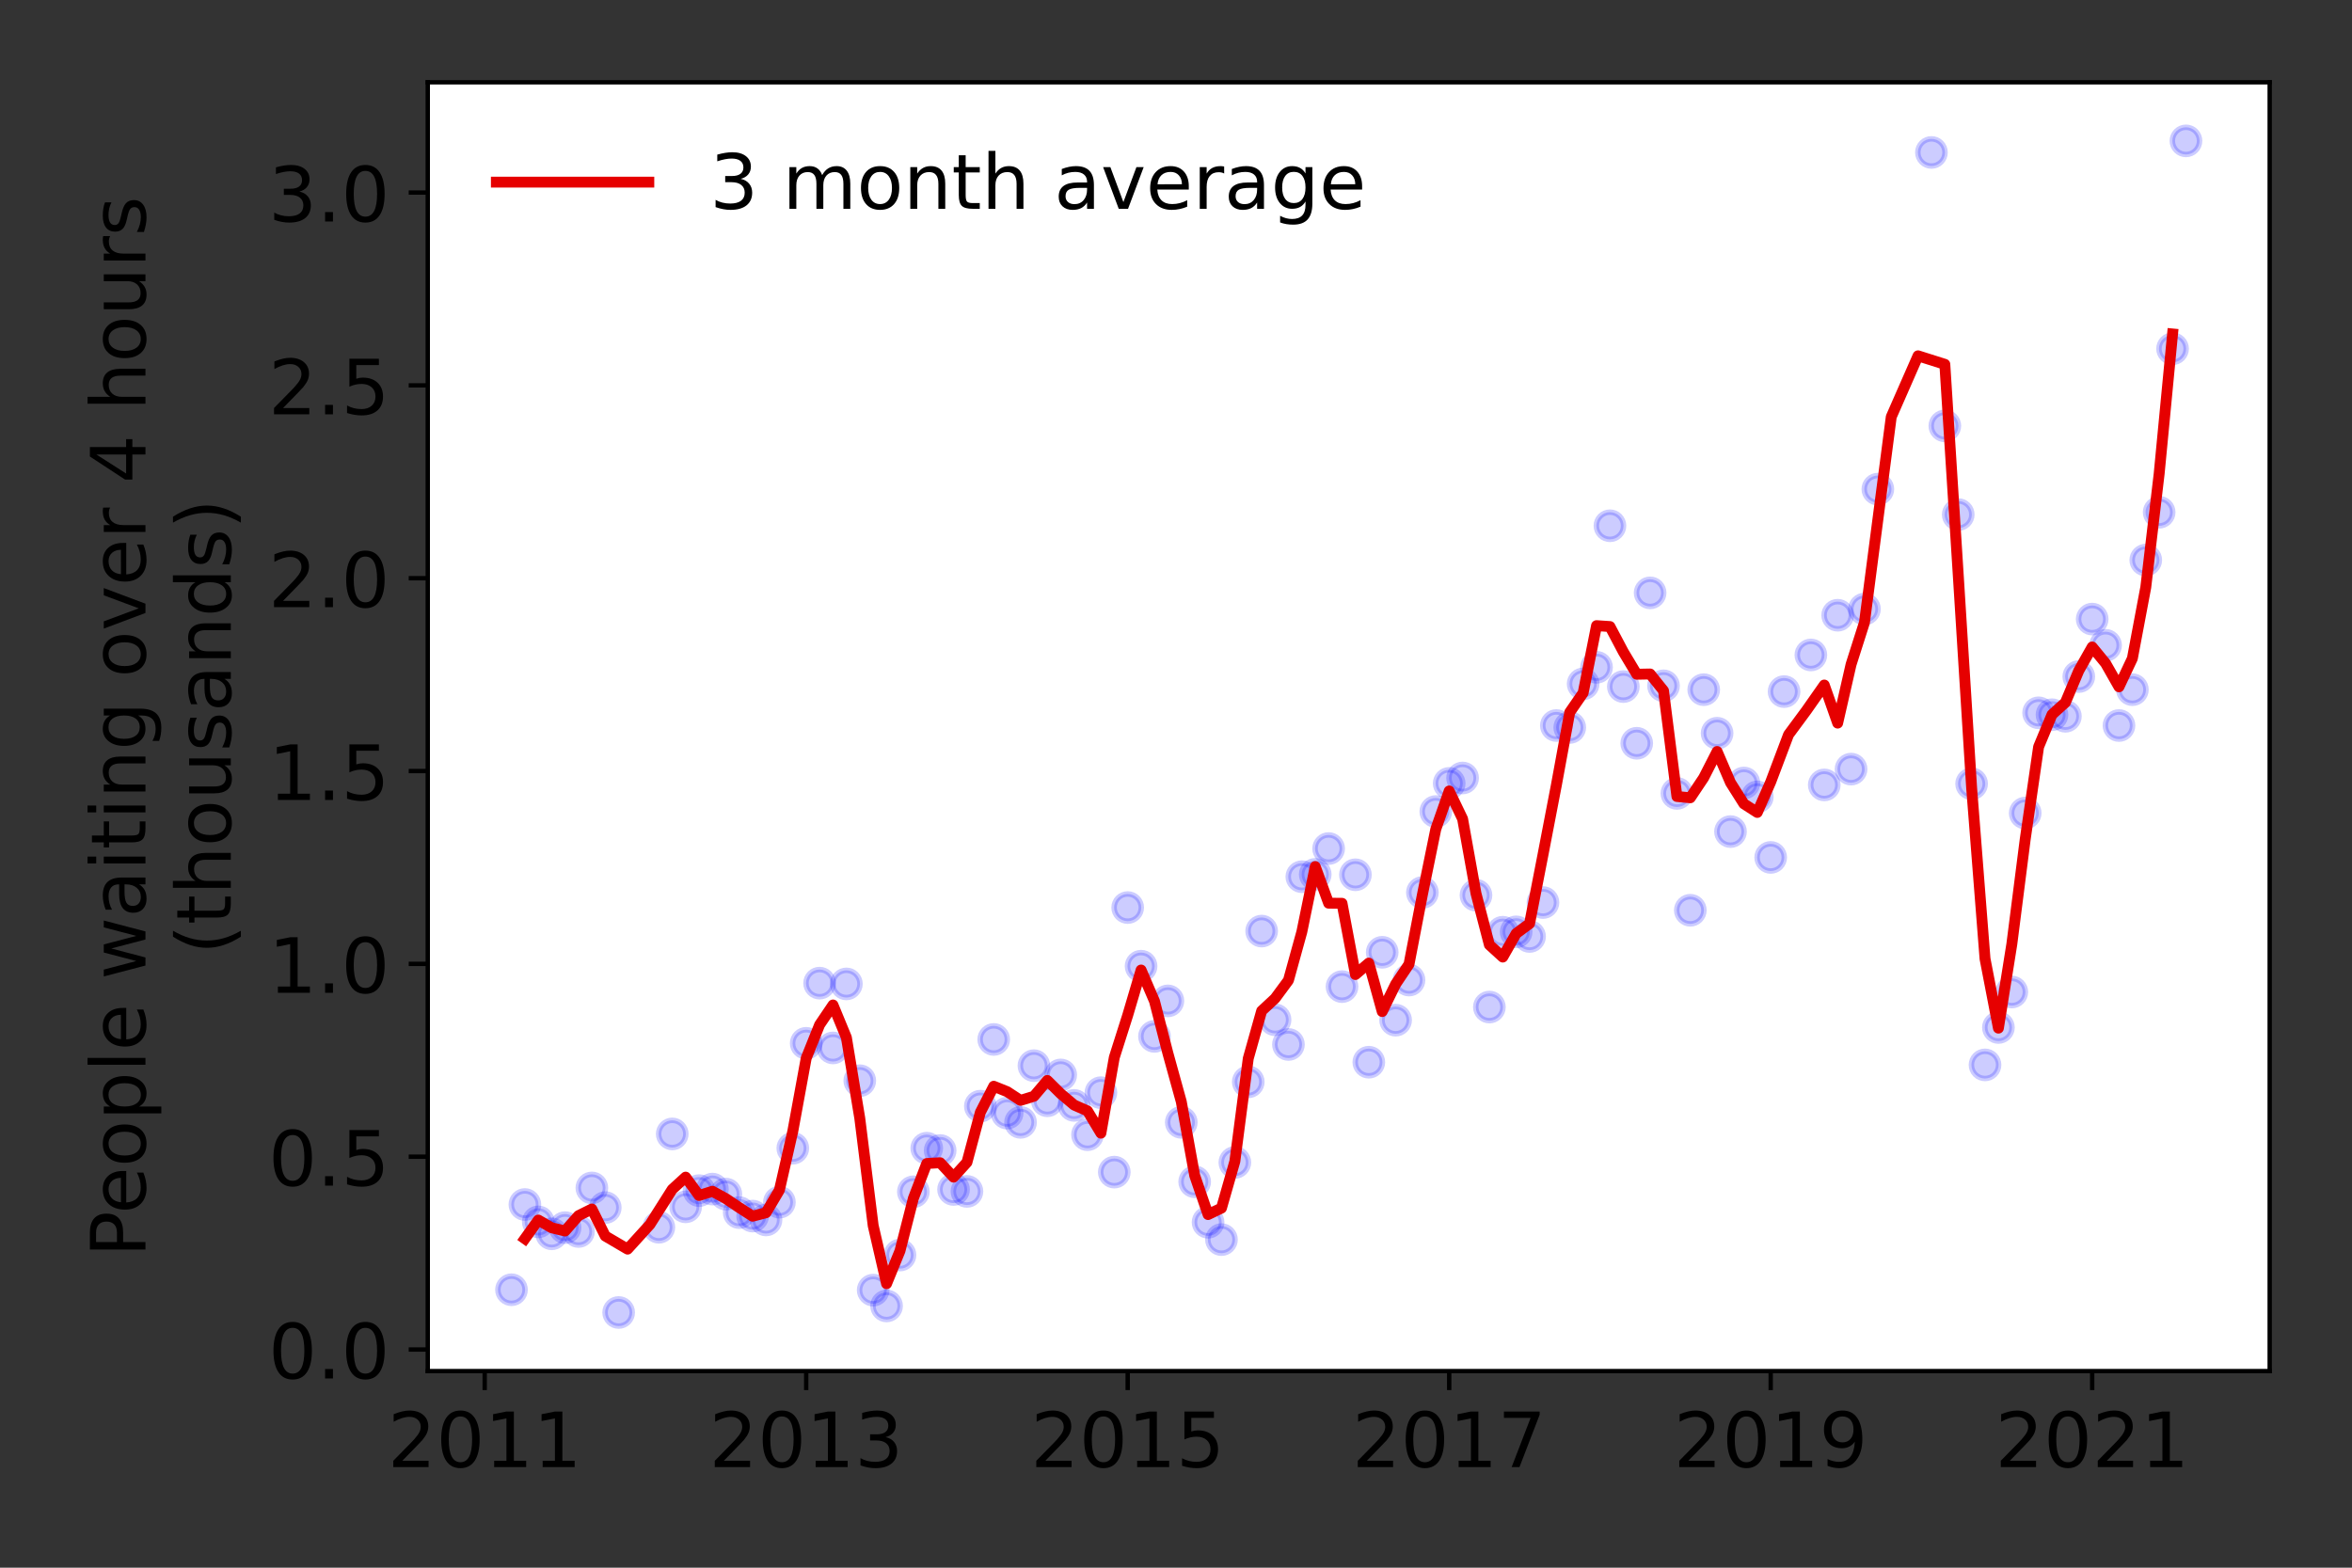 <?xml version="1.0" encoding="utf-8" standalone="no"?>
<!DOCTYPE svg PUBLIC "-//W3C//DTD SVG 1.1//EN"
  "http://www.w3.org/Graphics/SVG/1.1/DTD/svg11.dtd">
<!-- Created with matplotlib (https://matplotlib.org/) -->
<svg height="288pt" version="1.1" viewBox="0 0 432 288" width="432pt" xmlns="http://www.w3.org/2000/svg" xmlns:xlink="http://www.w3.org/1999/xlink">
 <rect x="0" y="0" width="432" height="288" fill="#333333" stroke="none"/>
 <defs>
  <style type="text/css">*{stroke-linecap:butt;stroke-linejoin:round;}</style>
 </defs>
 <g id="figure_1">
  <g id="patch_1">
   <path d="M 0 288 
L 432 288 
L 432 0 
L 0 0 
z
" style="fill:none;"/>
  </g>
  <g id="axes_1">
   <g id="patch_2">
    <path d="M 78.57 251.88 
L 416.88 251.88 
L 416.88 15.12 
L 78.57 15.12 
z
" style="fill:#ffffff;"/>
   </g>
   <g id="matplotlib.axis_1">
    <g id="xtick_1">
     <g id="line2d_1">
      <defs>
       <path d="M 0 0 
L 0 3.5 
" id="m5b6fed8989" style="stroke:#000000;stroke-width:0.8;"/>
      </defs>
      <g>
       <use style="stroke:#000000;stroke-width:0.8;" x="89.027" xlink:href="#m5b6fed8989" y="251.88"/>
      </g>
     </g>
     <g id="text_1">
      <!-- 2011 -->
      <g transform="translate(71.212 269.518)scale(0.14 -0.14)">
       <defs>
        <path d="M 19.188 8.297 
L 53.609 8.297 
L 53.609 0 
L 7.328 0 
L 7.328 8.297 
Q 12.938 14.109 22.625 23.891 
Q 32.328 33.688 34.812 36.531 
Q 39.547 41.844 41.422 45.531 
Q 43.312 49.219 43.312 52.781 
Q 43.312 58.594 39.234 62.25 
Q 35.156 65.922 28.609 65.922 
Q 23.969 65.922 18.812 64.312 
Q 13.672 62.703 7.812 59.422 
L 7.812 69.391 
Q 13.766 71.781 18.938 73 
Q 24.125 74.219 28.422 74.219 
Q 39.75 74.219 46.484 68.547 
Q 53.219 62.891 53.219 53.422 
Q 53.219 48.922 51.531 44.891 
Q 49.859 40.875 45.406 35.406 
Q 44.188 33.984 37.641 27.219 
Q 31.109 20.453 19.188 8.297 
z
" id="DejaVuSans-50"/>
        <path d="M 31.781 66.406 
Q 24.172 66.406 20.328 58.906 
Q 16.5 51.422 16.5 36.375 
Q 16.5 21.391 20.328 13.891 
Q 24.172 6.391 31.781 6.391 
Q 39.453 6.391 43.281 13.891 
Q 47.125 21.391 47.125 36.375 
Q 47.125 51.422 43.281 58.906 
Q 39.453 66.406 31.781 66.406 
z
M 31.781 74.219 
Q 44.047 74.219 50.516 64.516 
Q 56.984 54.828 56.984 36.375 
Q 56.984 17.969 50.516 8.266 
Q 44.047 -1.422 31.781 -1.422 
Q 19.531 -1.422 13.062 8.266 
Q 6.594 17.969 6.594 36.375 
Q 6.594 54.828 13.062 64.516 
Q 19.531 74.219 31.781 74.219 
z
" id="DejaVuSans-48"/>
        <path d="M 12.406 8.297 
L 28.516 8.297 
L 28.516 63.922 
L 10.984 60.406 
L 10.984 69.391 
L 28.422 72.906 
L 38.281 72.906 
L 38.281 8.297 
L 54.391 8.297 
L 54.391 0 
L 12.406 0 
z
" id="DejaVuSans-49"/>
       </defs>
       <use xlink:href="#DejaVuSans-50"/>
       <use x="63.623" xlink:href="#DejaVuSans-48"/>
       <use x="127.246" xlink:href="#DejaVuSans-49"/>
       <use x="190.869" xlink:href="#DejaVuSans-49"/>
      </g>
     </g>
    </g>
    <g id="xtick_2">
     <g id="line2d_2">
      <g>
       <use style="stroke:#000000;stroke-width:0.8;" x="148.077" xlink:href="#m5b6fed8989" y="251.88"/>
      </g>
     </g>
     <g id="text_2">
      <!-- 2013 -->
      <g transform="translate(130.262 269.518)scale(0.14 -0.14)">
       <defs>
        <path d="M 40.578 39.312 
Q 47.656 37.797 51.625 33 
Q 55.609 28.219 55.609 21.188 
Q 55.609 10.406 48.188 4.484 
Q 40.766 -1.422 27.094 -1.422 
Q 22.516 -1.422 17.656 -0.516 
Q 12.797 0.391 7.625 2.203 
L 7.625 11.719 
Q 11.719 9.328 16.594 8.109 
Q 21.484 6.891 26.812 6.891 
Q 36.078 6.891 40.938 10.547 
Q 45.797 14.203 45.797 21.188 
Q 45.797 27.641 41.281 31.266 
Q 36.766 34.906 28.719 34.906 
L 20.219 34.906 
L 20.219 43.016 
L 29.109 43.016 
Q 36.375 43.016 40.234 45.922 
Q 44.094 48.828 44.094 54.297 
Q 44.094 59.906 40.109 62.906 
Q 36.141 65.922 28.719 65.922 
Q 24.656 65.922 20.016 65.031 
Q 15.375 64.156 9.812 62.312 
L 9.812 71.094 
Q 15.438 72.656 20.344 73.438 
Q 25.25 74.219 29.594 74.219 
Q 40.828 74.219 47.359 69.109 
Q 53.906 64.016 53.906 55.328 
Q 53.906 49.266 50.438 45.094 
Q 46.969 40.922 40.578 39.312 
z
" id="DejaVuSans-51"/>
       </defs>
       <use xlink:href="#DejaVuSans-50"/>
       <use x="63.623" xlink:href="#DejaVuSans-48"/>
       <use x="127.246" xlink:href="#DejaVuSans-49"/>
       <use x="190.869" xlink:href="#DejaVuSans-51"/>
      </g>
     </g>
    </g>
    <g id="xtick_3">
     <g id="line2d_3">
      <g>
       <use style="stroke:#000000;stroke-width:0.8;" x="207.128" xlink:href="#m5b6fed8989" y="251.88"/>
      </g>
     </g>
     <g id="text_3">
      <!-- 2015 -->
      <g transform="translate(189.313 269.518)scale(0.14 -0.14)">
       <defs>
        <path d="M 10.797 72.906 
L 49.516 72.906 
L 49.516 64.594 
L 19.828 64.594 
L 19.828 46.734 
Q 21.969 47.469 24.109 47.828 
Q 26.266 48.188 28.422 48.188 
Q 40.625 48.188 47.75 41.5 
Q 54.891 34.812 54.891 23.391 
Q 54.891 11.625 47.562 5.094 
Q 40.234 -1.422 26.906 -1.422 
Q 22.312 -1.422 17.547 -0.641 
Q 12.797 0.141 7.719 1.703 
L 7.719 11.625 
Q 12.109 9.234 16.797 8.062 
Q 21.484 6.891 26.703 6.891 
Q 35.156 6.891 40.078 11.328 
Q 45.016 15.766 45.016 23.391 
Q 45.016 31 40.078 35.438 
Q 35.156 39.891 26.703 39.891 
Q 22.75 39.891 18.812 39.016 
Q 14.891 38.141 10.797 36.281 
z
" id="DejaVuSans-53"/>
       </defs>
       <use xlink:href="#DejaVuSans-50"/>
       <use x="63.623" xlink:href="#DejaVuSans-48"/>
       <use x="127.246" xlink:href="#DejaVuSans-49"/>
       <use x="190.869" xlink:href="#DejaVuSans-53"/>
      </g>
     </g>
    </g>
    <g id="xtick_4">
     <g id="line2d_4">
      <g>
       <use style="stroke:#000000;stroke-width:0.8;" x="266.178" xlink:href="#m5b6fed8989" y="251.88"/>
      </g>
     </g>
     <g id="text_4">
      <!-- 2017 -->
      <g transform="translate(248.363 269.518)scale(0.14 -0.14)">
       <defs>
        <path d="M 8.203 72.906 
L 55.078 72.906 
L 55.078 68.703 
L 28.609 0 
L 18.312 0 
L 43.219 64.594 
L 8.203 64.594 
z
" id="DejaVuSans-55"/>
       </defs>
       <use xlink:href="#DejaVuSans-50"/>
       <use x="63.623" xlink:href="#DejaVuSans-48"/>
       <use x="127.246" xlink:href="#DejaVuSans-49"/>
       <use x="190.869" xlink:href="#DejaVuSans-55"/>
      </g>
     </g>
    </g>
    <g id="xtick_5">
     <g id="line2d_5">
      <g>
       <use style="stroke:#000000;stroke-width:0.8;" x="325.229" xlink:href="#m5b6fed8989" y="251.88"/>
      </g>
     </g>
     <g id="text_5">
      <!-- 2019 -->
      <g transform="translate(307.414 269.518)scale(0.14 -0.14)">
       <defs>
        <path d="M 10.984 1.516 
L 10.984 10.5 
Q 14.703 8.734 18.5 7.812 
Q 22.312 6.891 25.984 6.891 
Q 35.75 6.891 40.891 13.453 
Q 46.047 20.016 46.781 33.406 
Q 43.953 29.203 39.594 26.953 
Q 35.25 24.703 29.984 24.703 
Q 19.047 24.703 12.672 31.312 
Q 6.297 37.938 6.297 49.422 
Q 6.297 60.641 12.938 67.422 
Q 19.578 74.219 30.609 74.219 
Q 43.266 74.219 49.922 64.516 
Q 56.594 54.828 56.594 36.375 
Q 56.594 19.141 48.406 8.859 
Q 40.234 -1.422 26.422 -1.422 
Q 22.703 -1.422 18.891 -0.688 
Q 15.094 0.047 10.984 1.516 
z
M 30.609 32.422 
Q 37.25 32.422 41.125 36.953 
Q 45.016 41.5 45.016 49.422 
Q 45.016 57.281 41.125 61.844 
Q 37.25 66.406 30.609 66.406 
Q 23.969 66.406 20.094 61.844 
Q 16.219 57.281 16.219 49.422 
Q 16.219 41.5 20.094 36.953 
Q 23.969 32.422 30.609 32.422 
z
" id="DejaVuSans-57"/>
       </defs>
       <use xlink:href="#DejaVuSans-50"/>
       <use x="63.623" xlink:href="#DejaVuSans-48"/>
       <use x="127.246" xlink:href="#DejaVuSans-49"/>
       <use x="190.869" xlink:href="#DejaVuSans-57"/>
      </g>
     </g>
    </g>
    <g id="xtick_6">
     <g id="line2d_6">
      <g>
       <use style="stroke:#000000;stroke-width:0.8;" x="384.279" xlink:href="#m5b6fed8989" y="251.88"/>
      </g>
     </g>
     <g id="text_6">
      <!-- 2021 -->
      <g transform="translate(366.464 269.518)scale(0.14 -0.14)">
       <use xlink:href="#DejaVuSans-50"/>
       <use x="63.623" xlink:href="#DejaVuSans-48"/>
       <use x="127.246" xlink:href="#DejaVuSans-50"/>
       <use x="190.869" xlink:href="#DejaVuSans-49"/>
      </g>
     </g>
    </g>
   </g>
   <g id="matplotlib.axis_2">
    <g id="ytick_1">
     <g id="line2d_7">
      <defs>
       <path d="M 0 0 
L -3.5 0 
" id="mad77554412" style="stroke:#000000;stroke-width:0.8;"/>
      </defs>
      <g>
       <use style="stroke:#000000;stroke-width:0.8;" x="78.57" xlink:href="#mad77554412" y="247.92"/>
      </g>
     </g>
     <g id="text_7">
      <!-- 0.0 -->
      <g transform="translate(49.306 253.238)scale(0.14 -0.14)">
       <defs>
        <path d="M 10.688 12.406 
L 21 12.406 
L 21 0 
L 10.688 0 
z
" id="DejaVuSans-46"/>
       </defs>
       <use xlink:href="#DejaVuSans-48"/>
       <use x="63.623" xlink:href="#DejaVuSans-46"/>
       <use x="95.41" xlink:href="#DejaVuSans-48"/>
      </g>
     </g>
    </g>
    <g id="ytick_2">
     <g id="line2d_8">
      <g>
       <use style="stroke:#000000;stroke-width:0.8;" x="78.57" xlink:href="#mad77554412" y="212.496"/>
      </g>
     </g>
     <g id="text_8">
      <!-- 0.5 -->
      <g transform="translate(49.306 217.814)scale(0.14 -0.14)">
       <use xlink:href="#DejaVuSans-48"/>
       <use x="63.623" xlink:href="#DejaVuSans-46"/>
       <use x="95.41" xlink:href="#DejaVuSans-53"/>
      </g>
     </g>
    </g>
    <g id="ytick_3">
     <g id="line2d_9">
      <g>
       <use style="stroke:#000000;stroke-width:0.8;" x="78.57" xlink:href="#mad77554412" y="177.072"/>
      </g>
     </g>
     <g id="text_9">
      <!-- 1.0 -->
      <g transform="translate(49.306 182.39)scale(0.14 -0.14)">
       <use xlink:href="#DejaVuSans-49"/>
       <use x="63.623" xlink:href="#DejaVuSans-46"/>
       <use x="95.41" xlink:href="#DejaVuSans-48"/>
      </g>
     </g>
    </g>
    <g id="ytick_4">
     <g id="line2d_10">
      <g>
       <use style="stroke:#000000;stroke-width:0.8;" x="78.57" xlink:href="#mad77554412" y="141.648"/>
      </g>
     </g>
     <g id="text_10">
      <!-- 1.5 -->
      <g transform="translate(49.306 146.966)scale(0.14 -0.14)">
       <use xlink:href="#DejaVuSans-49"/>
       <use x="63.623" xlink:href="#DejaVuSans-46"/>
       <use x="95.41" xlink:href="#DejaVuSans-53"/>
      </g>
     </g>
    </g>
    <g id="ytick_5">
     <g id="line2d_11">
      <g>
       <use style="stroke:#000000;stroke-width:0.8;" x="78.57" xlink:href="#mad77554412" y="106.224"/>
      </g>
     </g>
     <g id="text_11">
      <!-- 2.0 -->
      <g transform="translate(49.306 111.542)scale(0.14 -0.14)">
       <use xlink:href="#DejaVuSans-50"/>
       <use x="63.623" xlink:href="#DejaVuSans-46"/>
       <use x="95.41" xlink:href="#DejaVuSans-48"/>
      </g>
     </g>
    </g>
    <g id="ytick_6">
     <g id="line2d_12">
      <g>
       <use style="stroke:#000000;stroke-width:0.8;" x="78.57" xlink:href="#mad77554412" y="70.799"/>
      </g>
     </g>
     <g id="text_12">
      <!-- 2.5 -->
      <g transform="translate(49.306 76.118)scale(0.14 -0.14)">
       <use xlink:href="#DejaVuSans-50"/>
       <use x="63.623" xlink:href="#DejaVuSans-46"/>
       <use x="95.41" xlink:href="#DejaVuSans-53"/>
      </g>
     </g>
    </g>
    <g id="ytick_7">
     <g id="line2d_13">
      <g>
       <use style="stroke:#000000;stroke-width:0.8;" x="78.57" xlink:href="#mad77554412" y="35.375"/>
      </g>
     </g>
     <g id="text_13">
      <!-- 3.0 -->
      <g transform="translate(49.306 40.694)scale(0.14 -0.14)">
       <use xlink:href="#DejaVuSans-51"/>
       <use x="63.623" xlink:href="#DejaVuSans-46"/>
       <use x="95.41" xlink:href="#DejaVuSans-48"/>
      </g>
     </g>
    </g>
    <g id="text_14">
     <!-- People waiting over 4 hours -->
     <g transform="translate(26.717 230.925)rotate(-90)scale(0.14 -0.14)">
      <defs>
       <path d="M 19.672 64.797 
L 19.672 37.406 
L 32.078 37.406 
Q 38.969 37.406 42.719 40.969 
Q 46.484 44.531 46.484 51.125 
Q 46.484 57.672 42.719 61.234 
Q 38.969 64.797 32.078 64.797 
z
M 9.812 72.906 
L 32.078 72.906 
Q 44.344 72.906 50.609 67.359 
Q 56.891 61.812 56.891 51.125 
Q 56.891 40.328 50.609 34.812 
Q 44.344 29.297 32.078 29.297 
L 19.672 29.297 
L 19.672 0 
L 9.812 0 
z
" id="DejaVuSans-80"/>
       <path d="M 56.203 29.594 
L 56.203 25.203 
L 14.891 25.203 
Q 15.484 15.922 20.484 11.062 
Q 25.484 6.203 34.422 6.203 
Q 39.594 6.203 44.453 7.469 
Q 49.312 8.734 54.109 11.281 
L 54.109 2.781 
Q 49.266 0.734 44.188 -0.344 
Q 39.109 -1.422 33.891 -1.422 
Q 20.797 -1.422 13.156 6.188 
Q 5.516 13.812 5.516 26.812 
Q 5.516 40.234 12.766 48.109 
Q 20.016 56 32.328 56 
Q 43.359 56 49.781 48.891 
Q 56.203 41.797 56.203 29.594 
z
M 47.219 32.234 
Q 47.125 39.594 43.094 43.984 
Q 39.062 48.391 32.422 48.391 
Q 24.906 48.391 20.391 44.141 
Q 15.875 39.891 15.188 32.172 
z
" id="DejaVuSans-101"/>
       <path d="M 30.609 48.391 
Q 23.391 48.391 19.188 42.75 
Q 14.984 37.109 14.984 27.297 
Q 14.984 17.484 19.156 11.844 
Q 23.344 6.203 30.609 6.203 
Q 37.797 6.203 41.984 11.859 
Q 46.188 17.531 46.188 27.297 
Q 46.188 37.016 41.984 42.703 
Q 37.797 48.391 30.609 48.391 
z
M 30.609 56 
Q 42.328 56 49.016 48.375 
Q 55.719 40.766 55.719 27.297 
Q 55.719 13.875 49.016 6.219 
Q 42.328 -1.422 30.609 -1.422 
Q 18.844 -1.422 12.172 6.219 
Q 5.516 13.875 5.516 27.297 
Q 5.516 40.766 12.172 48.375 
Q 18.844 56 30.609 56 
z
" id="DejaVuSans-111"/>
       <path d="M 18.109 8.203 
L 18.109 -20.797 
L 9.078 -20.797 
L 9.078 54.688 
L 18.109 54.688 
L 18.109 46.391 
Q 20.953 51.266 25.266 53.625 
Q 29.594 56 35.594 56 
Q 45.562 56 51.781 48.094 
Q 58.016 40.188 58.016 27.297 
Q 58.016 14.406 51.781 6.484 
Q 45.562 -1.422 35.594 -1.422 
Q 29.594 -1.422 25.266 0.953 
Q 20.953 3.328 18.109 8.203 
z
M 48.688 27.297 
Q 48.688 37.203 44.609 42.844 
Q 40.531 48.484 33.406 48.484 
Q 26.266 48.484 22.188 42.844 
Q 18.109 37.203 18.109 27.297 
Q 18.109 17.391 22.188 11.75 
Q 26.266 6.109 33.406 6.109 
Q 40.531 6.109 44.609 11.75 
Q 48.688 17.391 48.688 27.297 
z
" id="DejaVuSans-112"/>
       <path d="M 9.422 75.984 
L 18.406 75.984 
L 18.406 0 
L 9.422 0 
z
" id="DejaVuSans-108"/>
       <path id="DejaVuSans-32"/>
       <path d="M 4.203 54.688 
L 13.188 54.688 
L 24.422 12.016 
L 35.594 54.688 
L 46.188 54.688 
L 57.422 12.016 
L 68.609 54.688 
L 77.594 54.688 
L 63.281 0 
L 52.688 0 
L 40.922 44.828 
L 29.109 0 
L 18.5 0 
z
" id="DejaVuSans-119"/>
       <path d="M 34.281 27.484 
Q 23.391 27.484 19.188 25 
Q 14.984 22.516 14.984 16.5 
Q 14.984 11.719 18.141 8.906 
Q 21.297 6.109 26.703 6.109 
Q 34.188 6.109 38.703 11.406 
Q 43.219 16.703 43.219 25.484 
L 43.219 27.484 
z
M 52.203 31.203 
L 52.203 0 
L 43.219 0 
L 43.219 8.297 
Q 40.141 3.328 35.547 0.953 
Q 30.953 -1.422 24.312 -1.422 
Q 15.922 -1.422 10.953 3.297 
Q 6 8.016 6 15.922 
Q 6 25.141 12.172 29.828 
Q 18.359 34.516 30.609 34.516 
L 43.219 34.516 
L 43.219 35.406 
Q 43.219 41.609 39.141 45 
Q 35.062 48.391 27.688 48.391 
Q 23 48.391 18.547 47.266 
Q 14.109 46.141 10.016 43.891 
L 10.016 52.203 
Q 14.938 54.109 19.578 55.047 
Q 24.219 56 28.609 56 
Q 40.484 56 46.344 49.844 
Q 52.203 43.703 52.203 31.203 
z
" id="DejaVuSans-97"/>
       <path d="M 9.422 54.688 
L 18.406 54.688 
L 18.406 0 
L 9.422 0 
z
M 9.422 75.984 
L 18.406 75.984 
L 18.406 64.594 
L 9.422 64.594 
z
" id="DejaVuSans-105"/>
       <path d="M 18.312 70.219 
L 18.312 54.688 
L 36.812 54.688 
L 36.812 47.703 
L 18.312 47.703 
L 18.312 18.016 
Q 18.312 11.328 20.141 9.422 
Q 21.969 7.516 27.594 7.516 
L 36.812 7.516 
L 36.812 0 
L 27.594 0 
Q 17.188 0 13.234 3.875 
Q 9.281 7.766 9.281 18.016 
L 9.281 47.703 
L 2.688 47.703 
L 2.688 54.688 
L 9.281 54.688 
L 9.281 70.219 
z
" id="DejaVuSans-116"/>
       <path d="M 54.891 33.016 
L 54.891 0 
L 45.906 0 
L 45.906 32.719 
Q 45.906 40.484 42.875 44.328 
Q 39.844 48.188 33.797 48.188 
Q 26.516 48.188 22.312 43.547 
Q 18.109 38.922 18.109 30.906 
L 18.109 0 
L 9.078 0 
L 9.078 54.688 
L 18.109 54.688 
L 18.109 46.188 
Q 21.344 51.125 25.703 53.562 
Q 30.078 56 35.797 56 
Q 45.219 56 50.047 50.172 
Q 54.891 44.344 54.891 33.016 
z
" id="DejaVuSans-110"/>
       <path d="M 45.406 27.984 
Q 45.406 37.75 41.375 43.109 
Q 37.359 48.484 30.078 48.484 
Q 22.859 48.484 18.828 43.109 
Q 14.797 37.75 14.797 27.984 
Q 14.797 18.266 18.828 12.891 
Q 22.859 7.516 30.078 7.516 
Q 37.359 7.516 41.375 12.891 
Q 45.406 18.266 45.406 27.984 
z
M 54.391 6.781 
Q 54.391 -7.172 48.188 -13.984 
Q 42 -20.797 29.203 -20.797 
Q 24.469 -20.797 20.266 -20.094 
Q 16.062 -19.391 12.109 -17.922 
L 12.109 -9.188 
Q 16.062 -11.328 19.922 -12.344 
Q 23.781 -13.375 27.781 -13.375 
Q 36.625 -13.375 41.016 -8.766 
Q 45.406 -4.156 45.406 5.172 
L 45.406 9.625 
Q 42.625 4.781 38.281 2.391 
Q 33.938 0 27.875 0 
Q 17.828 0 11.672 7.656 
Q 5.516 15.328 5.516 27.984 
Q 5.516 40.672 11.672 48.328 
Q 17.828 56 27.875 56 
Q 33.938 56 38.281 53.609 
Q 42.625 51.219 45.406 46.391 
L 45.406 54.688 
L 54.391 54.688 
z
" id="DejaVuSans-103"/>
       <path d="M 2.984 54.688 
L 12.5 54.688 
L 29.594 8.797 
L 46.688 54.688 
L 56.203 54.688 
L 35.688 0 
L 23.484 0 
z
" id="DejaVuSans-118"/>
       <path d="M 41.109 46.297 
Q 39.594 47.172 37.812 47.578 
Q 36.031 48 33.891 48 
Q 26.266 48 22.188 43.047 
Q 18.109 38.094 18.109 28.812 
L 18.109 0 
L 9.078 0 
L 9.078 54.688 
L 18.109 54.688 
L 18.109 46.188 
Q 20.953 51.172 25.484 53.578 
Q 30.031 56 36.531 56 
Q 37.453 56 38.578 55.875 
Q 39.703 55.766 41.062 55.516 
z
" id="DejaVuSans-114"/>
       <path d="M 37.797 64.312 
L 12.891 25.391 
L 37.797 25.391 
z
M 35.203 72.906 
L 47.609 72.906 
L 47.609 25.391 
L 58.016 25.391 
L 58.016 17.188 
L 47.609 17.188 
L 47.609 0 
L 37.797 0 
L 37.797 17.188 
L 4.891 17.188 
L 4.891 26.703 
z
" id="DejaVuSans-52"/>
       <path d="M 54.891 33.016 
L 54.891 0 
L 45.906 0 
L 45.906 32.719 
Q 45.906 40.484 42.875 44.328 
Q 39.844 48.188 33.797 48.188 
Q 26.516 48.188 22.312 43.547 
Q 18.109 38.922 18.109 30.906 
L 18.109 0 
L 9.078 0 
L 9.078 75.984 
L 18.109 75.984 
L 18.109 46.188 
Q 21.344 51.125 25.703 53.562 
Q 30.078 56 35.797 56 
Q 45.219 56 50.047 50.172 
Q 54.891 44.344 54.891 33.016 
z
" id="DejaVuSans-104"/>
       <path d="M 8.5 21.578 
L 8.5 54.688 
L 17.484 54.688 
L 17.484 21.922 
Q 17.484 14.156 20.5 10.266 
Q 23.531 6.391 29.594 6.391 
Q 36.859 6.391 41.078 11.031 
Q 45.312 15.672 45.312 23.688 
L 45.312 54.688 
L 54.297 54.688 
L 54.297 0 
L 45.312 0 
L 45.312 8.406 
Q 42.047 3.422 37.719 1 
Q 33.406 -1.422 27.688 -1.422 
Q 18.266 -1.422 13.375 4.438 
Q 8.5 10.297 8.5 21.578 
z
M 31.109 56 
z
" id="DejaVuSans-117"/>
       <path d="M 44.281 53.078 
L 44.281 44.578 
Q 40.484 46.531 36.375 47.5 
Q 32.281 48.484 27.875 48.484 
Q 21.188 48.484 17.844 46.438 
Q 14.5 44.391 14.5 40.281 
Q 14.5 37.156 16.891 35.375 
Q 19.281 33.594 26.516 31.984 
L 29.594 31.297 
Q 39.156 29.25 43.188 25.516 
Q 47.219 21.781 47.219 15.094 
Q 47.219 7.469 41.188 3.016 
Q 35.156 -1.422 24.609 -1.422 
Q 20.219 -1.422 15.453 -0.562 
Q 10.688 0.297 5.422 2 
L 5.422 11.281 
Q 10.406 8.688 15.234 7.391 
Q 20.062 6.109 24.812 6.109 
Q 31.156 6.109 34.562 8.281 
Q 37.984 10.453 37.984 14.406 
Q 37.984 18.062 35.516 20.016 
Q 33.062 21.969 24.703 23.781 
L 21.578 24.516 
Q 13.234 26.266 9.516 29.906 
Q 5.812 33.547 5.812 39.891 
Q 5.812 47.609 11.281 51.797 
Q 16.75 56 26.812 56 
Q 31.781 56 36.172 55.266 
Q 40.578 54.547 44.281 53.078 
z
" id="DejaVuSans-115"/>
      </defs>
      <use xlink:href="#DejaVuSans-80"/>
      <use x="56.678" xlink:href="#DejaVuSans-101"/>
      <use x="118.201" xlink:href="#DejaVuSans-111"/>
      <use x="179.383" xlink:href="#DejaVuSans-112"/>
      <use x="242.859" xlink:href="#DejaVuSans-108"/>
      <use x="270.643" xlink:href="#DejaVuSans-101"/>
      <use x="332.166" xlink:href="#DejaVuSans-32"/>
      <use x="363.953" xlink:href="#DejaVuSans-119"/>
      <use x="445.74" xlink:href="#DejaVuSans-97"/>
      <use x="507.02" xlink:href="#DejaVuSans-105"/>
      <use x="534.803" xlink:href="#DejaVuSans-116"/>
      <use x="574.012" xlink:href="#DejaVuSans-105"/>
      <use x="601.795" xlink:href="#DejaVuSans-110"/>
      <use x="665.174" xlink:href="#DejaVuSans-103"/>
      <use x="728.65" xlink:href="#DejaVuSans-32"/>
      <use x="760.438" xlink:href="#DejaVuSans-111"/>
      <use x="821.619" xlink:href="#DejaVuSans-118"/>
      <use x="880.799" xlink:href="#DejaVuSans-101"/>
      <use x="942.322" xlink:href="#DejaVuSans-114"/>
      <use x="983.436" xlink:href="#DejaVuSans-32"/>
      <use x="1015.223" xlink:href="#DejaVuSans-52"/>
      <use x="1078.846" xlink:href="#DejaVuSans-32"/>
      <use x="1110.633" xlink:href="#DejaVuSans-104"/>
      <use x="1174.012" xlink:href="#DejaVuSans-111"/>
      <use x="1235.193" xlink:href="#DejaVuSans-117"/>
      <use x="1298.572" xlink:href="#DejaVuSans-114"/>
      <use x="1339.686" xlink:href="#DejaVuSans-115"/>
     </g>
     <!-- (thousands) -->
     <g transform="translate(42.394 175.325)rotate(-90)scale(0.14 -0.14)">
      <defs>
       <path d="M 31 75.875 
Q 24.469 64.656 21.281 53.656 
Q 18.109 42.672 18.109 31.391 
Q 18.109 20.125 21.312 9.062 
Q 24.516 -2 31 -13.188 
L 23.188 -13.188 
Q 15.875 -1.703 12.234 9.375 
Q 8.594 20.453 8.594 31.391 
Q 8.594 42.281 12.203 53.312 
Q 15.828 64.359 23.188 75.875 
z
" id="DejaVuSans-40"/>
       <path d="M 45.406 46.391 
L 45.406 75.984 
L 54.391 75.984 
L 54.391 0 
L 45.406 0 
L 45.406 8.203 
Q 42.578 3.328 38.25 0.953 
Q 33.938 -1.422 27.875 -1.422 
Q 17.969 -1.422 11.734 6.484 
Q 5.516 14.406 5.516 27.297 
Q 5.516 40.188 11.734 48.094 
Q 17.969 56 27.875 56 
Q 33.938 56 38.25 53.625 
Q 42.578 51.266 45.406 46.391 
z
M 14.797 27.297 
Q 14.797 17.391 18.875 11.75 
Q 22.953 6.109 30.078 6.109 
Q 37.203 6.109 41.297 11.75 
Q 45.406 17.391 45.406 27.297 
Q 45.406 37.203 41.297 42.844 
Q 37.203 48.484 30.078 48.484 
Q 22.953 48.484 18.875 42.844 
Q 14.797 37.203 14.797 27.297 
z
" id="DejaVuSans-100"/>
       <path d="M 8.016 75.875 
L 15.828 75.875 
Q 23.141 64.359 26.781 53.312 
Q 30.422 42.281 30.422 31.391 
Q 30.422 20.453 26.781 9.375 
Q 23.141 -1.703 15.828 -13.188 
L 8.016 -13.188 
Q 14.5 -2 17.703 9.062 
Q 20.906 20.125 20.906 31.391 
Q 20.906 42.672 17.703 53.656 
Q 14.5 64.656 8.016 75.875 
z
" id="DejaVuSans-41"/>
      </defs>
      <use xlink:href="#DejaVuSans-40"/>
      <use x="39.014" xlink:href="#DejaVuSans-116"/>
      <use x="78.223" xlink:href="#DejaVuSans-104"/>
      <use x="141.602" xlink:href="#DejaVuSans-111"/>
      <use x="202.783" xlink:href="#DejaVuSans-117"/>
      <use x="266.162" xlink:href="#DejaVuSans-115"/>
      <use x="318.262" xlink:href="#DejaVuSans-97"/>
      <use x="379.541" xlink:href="#DejaVuSans-110"/>
      <use x="442.92" xlink:href="#DejaVuSans-100"/>
      <use x="506.396" xlink:href="#DejaVuSans-115"/>
      <use x="558.496" xlink:href="#DejaVuSans-41"/>
     </g>
    </g>
   </g>
   <g id="line2d_14">
    <defs>
     <path d="M 0 2.5 
C 0.663 2.5 1.299 2.237 1.768 1.768 
C 2.237 1.299 2.5 0.663 2.5 0 
C 2.5 -0.663 2.237 -1.299 1.768 -1.768 
C 1.299 -2.237 0.663 -2.5 0 -2.5 
C -0.663 -2.5 -1.299 -2.237 -1.768 -1.768 
C -2.237 -1.299 -2.5 -0.663 -2.5 0 
C -2.5 0.663 -2.237 1.299 -1.768 1.768 
C -1.299 2.237 -0.663 2.5 0 2.5 
z
" id="m3c60f60685" style="stroke:#0000ff;stroke-opacity:0.2;"/>
    </defs>
    <g clip-path="url(#pe4afb12a62)">
     <use style="fill:#0000ff;fill-opacity:0.2;stroke:#0000ff;stroke-opacity:0.2;" x="401.502" xlink:href="#m3c60f60685" y="25.882"/>
     <use style="fill:#0000ff;fill-opacity:0.2;stroke:#0000ff;stroke-opacity:0.2;" x="399.042" xlink:href="#m3c60f60685" y="64.069"/>
     <use style="fill:#0000ff;fill-opacity:0.2;stroke:#0000ff;stroke-opacity:0.2;" x="396.581" xlink:href="#m3c60f60685" y="94.108"/>
     <use style="fill:#0000ff;fill-opacity:0.2;stroke:#0000ff;stroke-opacity:0.2;" x="394.121" xlink:href="#m3c60f60685" y="102.894"/>
     <use style="fill:#0000ff;fill-opacity:0.2;stroke:#0000ff;stroke-opacity:0.2;" x="391.661" xlink:href="#m3c60f60685" y="126.699"/>
     <use style="fill:#0000ff;fill-opacity:0.2;stroke:#0000ff;stroke-opacity:0.2;" x="389.2" xlink:href="#m3c60f60685" y="133.287"/>
     <use style="fill:#0000ff;fill-opacity:0.2;stroke:#0000ff;stroke-opacity:0.2;" x="386.74" xlink:href="#m3c60f60685" y="118.551"/>
     <use style="fill:#0000ff;fill-opacity:0.2;stroke:#0000ff;stroke-opacity:0.2;" x="384.279" xlink:href="#m3c60f60685" y="113.733"/>
     <use style="fill:#0000ff;fill-opacity:0.2;stroke:#0000ff;stroke-opacity:0.2;" x="381.819" xlink:href="#m3c60f60685" y="124.29"/>
     <use style="fill:#0000ff;fill-opacity:0.2;stroke:#0000ff;stroke-opacity:0.2;" x="379.358" xlink:href="#m3c60f60685" y="131.587"/>
     <use style="fill:#0000ff;fill-opacity:0.2;stroke:#0000ff;stroke-opacity:0.2;" x="376.898" xlink:href="#m3c60f60685" y="131.304"/>
     <use style="fill:#0000ff;fill-opacity:0.2;stroke:#0000ff;stroke-opacity:0.2;" x="374.437" xlink:href="#m3c60f60685" y="130.949"/>
     <use style="fill:#0000ff;fill-opacity:0.2;stroke:#0000ff;stroke-opacity:0.2;" x="371.977" xlink:href="#m3c60f60685" y="149.37"/>
     <use style="fill:#0000ff;fill-opacity:0.2;stroke:#0000ff;stroke-opacity:0.2;" x="369.517" xlink:href="#m3c60f60685" y="182.243"/>
     <use style="fill:#0000ff;fill-opacity:0.2;stroke:#0000ff;stroke-opacity:0.2;" x="367.056" xlink:href="#m3c60f60685" y="188.761"/>
     <use style="fill:#0000ff;fill-opacity:0.2;stroke:#0000ff;stroke-opacity:0.2;" x="364.596" xlink:href="#m3c60f60685" y="195.634"/>
     <use style="fill:#0000ff;fill-opacity:0.2;stroke:#0000ff;stroke-opacity:0.2;" x="362.135" xlink:href="#m3c60f60685" y="143.986"/>
     <use style="fill:#0000ff;fill-opacity:0.2;stroke:#0000ff;stroke-opacity:0.2;" x="359.675" xlink:href="#m3c60f60685" y="94.534"/>
     <use style="fill:#0000ff;fill-opacity:0.2;stroke:#0000ff;stroke-opacity:0.2;" x="357.214" xlink:href="#m3c60f60685" y="78.239"/>
     <use style="fill:#0000ff;fill-opacity:0.2;stroke:#0000ff;stroke-opacity:0.2;" x="354.754" xlink:href="#m3c60f60685" y="28.007"/>
     <use style="fill:#0000ff;fill-opacity:0.2;stroke:#0000ff;stroke-opacity:0.2;" x="344.912" xlink:href="#m3c60f60685" y="89.858"/>
     <use style="fill:#0000ff;fill-opacity:0.2;stroke:#0000ff;stroke-opacity:0.2;" x="342.452" xlink:href="#m3c60f60685" y="111.891"/>
     <use style="fill:#0000ff;fill-opacity:0.2;stroke:#0000ff;stroke-opacity:0.2;" x="339.991" xlink:href="#m3c60f60685" y="141.293"/>
     <use style="fill:#0000ff;fill-opacity:0.2;stroke:#0000ff;stroke-opacity:0.2;" x="337.531" xlink:href="#m3c60f60685" y="113.025"/>
     <use style="fill:#0000ff;fill-opacity:0.2;stroke:#0000ff;stroke-opacity:0.2;" x="335.07" xlink:href="#m3c60f60685" y="144.198"/>
     <use style="fill:#0000ff;fill-opacity:0.2;stroke:#0000ff;stroke-opacity:0.2;" x="332.61" xlink:href="#m3c60f60685" y="120.322"/>
     <use style="fill:#0000ff;fill-opacity:0.2;stroke:#0000ff;stroke-opacity:0.2;" x="327.689" xlink:href="#m3c60f60685" y="127.053"/>
     <use style="fill:#0000ff;fill-opacity:0.2;stroke:#0000ff;stroke-opacity:0.2;" x="325.229" xlink:href="#m3c60f60685" y="157.517"/>
     <use style="fill:#0000ff;fill-opacity:0.2;stroke:#0000ff;stroke-opacity:0.2;" x="322.768" xlink:href="#m3c60f60685" y="146.394"/>
     <use style="fill:#0000ff;fill-opacity:0.2;stroke:#0000ff;stroke-opacity:0.2;" x="320.308" xlink:href="#m3c60f60685" y="143.844"/>
     <use style="fill:#0000ff;fill-opacity:0.2;stroke:#0000ff;stroke-opacity:0.2;" x="317.847" xlink:href="#m3c60f60685" y="152.771"/>
     <use style="fill:#0000ff;fill-opacity:0.2;stroke:#0000ff;stroke-opacity:0.2;" x="315.387" xlink:href="#m3c60f60685" y="134.704"/>
     <use style="fill:#0000ff;fill-opacity:0.2;stroke:#0000ff;stroke-opacity:0.2;" x="312.927" xlink:href="#m3c60f60685" y="126.699"/>
     <use style="fill:#0000ff;fill-opacity:0.2;stroke:#0000ff;stroke-opacity:0.2;" x="310.466" xlink:href="#m3c60f60685" y="167.224"/>
     <use style="fill:#0000ff;fill-opacity:0.2;stroke:#0000ff;stroke-opacity:0.2;" x="308.006" xlink:href="#m3c60f60685" y="145.757"/>
     <use style="fill:#0000ff;fill-opacity:0.2;stroke:#0000ff;stroke-opacity:0.2;" x="305.545" xlink:href="#m3c60f60685" y="125.99"/>
     <use style="fill:#0000ff;fill-opacity:0.2;stroke:#0000ff;stroke-opacity:0.2;" x="303.085" xlink:href="#m3c60f60685" y="108.916"/>
     <use style="fill:#0000ff;fill-opacity:0.2;stroke:#0000ff;stroke-opacity:0.2;" x="300.624" xlink:href="#m3c60f60685" y="136.546"/>
     <use style="fill:#0000ff;fill-opacity:0.2;stroke:#0000ff;stroke-opacity:0.2;" x="298.164" xlink:href="#m3c60f60685" y="126.132"/>
     <use style="fill:#0000ff;fill-opacity:0.2;stroke:#0000ff;stroke-opacity:0.2;" x="295.704" xlink:href="#m3c60f60685" y="96.588"/>
     <use style="fill:#0000ff;fill-opacity:0.2;stroke:#0000ff;stroke-opacity:0.2;" x="293.243" xlink:href="#m3c60f60685" y="122.589"/>
     <use style="fill:#0000ff;fill-opacity:0.2;stroke:#0000ff;stroke-opacity:0.2;" x="290.783" xlink:href="#m3c60f60685" y="125.636"/>
     <use style="fill:#0000ff;fill-opacity:0.2;stroke:#0000ff;stroke-opacity:0.2;" x="288.322" xlink:href="#m3c60f60685" y="133.642"/>
     <use style="fill:#0000ff;fill-opacity:0.2;stroke:#0000ff;stroke-opacity:0.2;" x="285.862" xlink:href="#m3c60f60685" y="133.287"/>
     <use style="fill:#0000ff;fill-opacity:0.2;stroke:#0000ff;stroke-opacity:0.2;" x="283.401" xlink:href="#m3c60f60685" y="165.807"/>
     <use style="fill:#0000ff;fill-opacity:0.2;stroke:#0000ff;stroke-opacity:0.2;" x="280.941" xlink:href="#m3c60f60685" y="172.041"/>
     <use style="fill:#0000ff;fill-opacity:0.2;stroke:#0000ff;stroke-opacity:0.2;" x="278.48" xlink:href="#m3c60f60685" y="171.191"/>
     <use style="fill:#0000ff;fill-opacity:0.2;stroke:#0000ff;stroke-opacity:0.2;" x="276.02" xlink:href="#m3c60f60685" y="171.262"/>
     <use style="fill:#0000ff;fill-opacity:0.2;stroke:#0000ff;stroke-opacity:0.2;" x="273.56" xlink:href="#m3c60f60685" y="185.007"/>
     <use style="fill:#0000ff;fill-opacity:0.2;stroke:#0000ff;stroke-opacity:0.2;" x="271.099" xlink:href="#m3c60f60685" y="164.461"/>
     <use style="fill:#0000ff;fill-opacity:0.2;stroke:#0000ff;stroke-opacity:0.2;" x="268.639" xlink:href="#m3c60f60685" y="142.923"/>
     <use style="fill:#0000ff;fill-opacity:0.2;stroke:#0000ff;stroke-opacity:0.2;" x="266.178" xlink:href="#m3c60f60685" y="143.915"/>
     <use style="fill:#0000ff;fill-opacity:0.2;stroke:#0000ff;stroke-opacity:0.2;" x="263.718" xlink:href="#m3c60f60685" y="149.087"/>
     <use style="fill:#0000ff;fill-opacity:0.2;stroke:#0000ff;stroke-opacity:0.2;" x="261.257" xlink:href="#m3c60f60685" y="163.965"/>
     <use style="fill:#0000ff;fill-opacity:0.2;stroke:#0000ff;stroke-opacity:0.2;" x="258.797" xlink:href="#m3c60f60685" y="180.047"/>
     <use style="fill:#0000ff;fill-opacity:0.2;stroke:#0000ff;stroke-opacity:0.2;" x="256.337" xlink:href="#m3c60f60685" y="187.415"/>
     <use style="fill:#0000ff;fill-opacity:0.2;stroke:#0000ff;stroke-opacity:0.2;" x="253.876" xlink:href="#m3c60f60685" y="174.946"/>
     <use style="fill:#0000ff;fill-opacity:0.2;stroke:#0000ff;stroke-opacity:0.2;" x="251.416" xlink:href="#m3c60f60685" y="195.138"/>
     <use style="fill:#0000ff;fill-opacity:0.2;stroke:#0000ff;stroke-opacity:0.2;" x="248.955" xlink:href="#m3c60f60685" y="160.706"/>
     <use style="fill:#0000ff;fill-opacity:0.2;stroke:#0000ff;stroke-opacity:0.2;" x="246.495" xlink:href="#m3c60f60685" y="181.252"/>
     <use style="fill:#0000ff;fill-opacity:0.2;stroke:#0000ff;stroke-opacity:0.2;" x="244.034" xlink:href="#m3c60f60685" y="155.888"/>
     <use style="fill:#0000ff;fill-opacity:0.2;stroke:#0000ff;stroke-opacity:0.2;" x="241.574" xlink:href="#m3c60f60685" y="160.635"/>
     <use style="fill:#0000ff;fill-opacity:0.2;stroke:#0000ff;stroke-opacity:0.2;" x="239.113" xlink:href="#m3c60f60685" y="161.06"/>
     <use style="fill:#0000ff;fill-opacity:0.2;stroke:#0000ff;stroke-opacity:0.2;" x="236.653" xlink:href="#m3c60f60685" y="191.879"/>
     <use style="fill:#0000ff;fill-opacity:0.2;stroke:#0000ff;stroke-opacity:0.2;" x="234.193" xlink:href="#m3c60f60685" y="187.345"/>
     <use style="fill:#0000ff;fill-opacity:0.2;stroke:#0000ff;stroke-opacity:0.2;" x="231.732" xlink:href="#m3c60f60685" y="171.049"/>
     <use style="fill:#0000ff;fill-opacity:0.2;stroke:#0000ff;stroke-opacity:0.2;" x="229.272" xlink:href="#m3c60f60685" y="198.751"/>
     <use style="fill:#0000ff;fill-opacity:0.2;stroke:#0000ff;stroke-opacity:0.2;" x="226.811" xlink:href="#m3c60f60685" y="213.558"/>
     <use style="fill:#0000ff;fill-opacity:0.2;stroke:#0000ff;stroke-opacity:0.2;" x="224.351" xlink:href="#m3c60f60685" y="227.728"/>
     <use style="fill:#0000ff;fill-opacity:0.2;stroke:#0000ff;stroke-opacity:0.2;" x="221.89" xlink:href="#m3c60f60685" y="224.54"/>
     <use style="fill:#0000ff;fill-opacity:0.2;stroke:#0000ff;stroke-opacity:0.2;" x="219.43" xlink:href="#m3c60f60685" y="217.101"/>
     <use style="fill:#0000ff;fill-opacity:0.2;stroke:#0000ff;stroke-opacity:0.2;" x="216.97" xlink:href="#m3c60f60685" y="206.19"/>
     <use style="fill:#0000ff;fill-opacity:0.2;stroke:#0000ff;stroke-opacity:0.2;" x="214.509" xlink:href="#m3c60f60685" y="183.873"/>
     <use style="fill:#0000ff;fill-opacity:0.2;stroke:#0000ff;stroke-opacity:0.2;" x="212.049" xlink:href="#m3c60f60685" y="190.391"/>
     <use style="fill:#0000ff;fill-opacity:0.2;stroke:#0000ff;stroke-opacity:0.2;" x="209.588" xlink:href="#m3c60f60685" y="177.497"/>
     <use style="fill:#0000ff;fill-opacity:0.2;stroke:#0000ff;stroke-opacity:0.2;" x="207.128" xlink:href="#m3c60f60685" y="166.728"/>
     <use style="fill:#0000ff;fill-opacity:0.2;stroke:#0000ff;stroke-opacity:0.2;" x="204.667" xlink:href="#m3c60f60685" y="215.329"/>
     <use style="fill:#0000ff;fill-opacity:0.2;stroke:#0000ff;stroke-opacity:0.2;" x="202.207" xlink:href="#m3c60f60685" y="200.735"/>
     <use style="fill:#0000ff;fill-opacity:0.2;stroke:#0000ff;stroke-opacity:0.2;" x="199.746" xlink:href="#m3c60f60685" y="208.457"/>
     <use style="fill:#0000ff;fill-opacity:0.2;stroke:#0000ff;stroke-opacity:0.2;" x="197.286" xlink:href="#m3c60f60685" y="203.073"/>
     <use style="fill:#0000ff;fill-opacity:0.2;stroke:#0000ff;stroke-opacity:0.2;" x="194.826" xlink:href="#m3c60f60685" y="197.476"/>
     <use style="fill:#0000ff;fill-opacity:0.2;stroke:#0000ff;stroke-opacity:0.2;" x="192.365" xlink:href="#m3c60f60685" y="202.223"/>
     <use style="fill:#0000ff;fill-opacity:0.2;stroke:#0000ff;stroke-opacity:0.2;" x="189.905" xlink:href="#m3c60f60685" y="195.775"/>
     <use style="fill:#0000ff;fill-opacity:0.2;stroke:#0000ff;stroke-opacity:0.2;" x="187.444" xlink:href="#m3c60f60685" y="206.19"/>
     <use style="fill:#0000ff;fill-opacity:0.2;stroke:#0000ff;stroke-opacity:0.2;" x="184.984" xlink:href="#m3c60f60685" y="204.49"/>
     <use style="fill:#0000ff;fill-opacity:0.2;stroke:#0000ff;stroke-opacity:0.2;" x="182.523" xlink:href="#m3c60f60685" y="190.958"/>
     <use style="fill:#0000ff;fill-opacity:0.2;stroke:#0000ff;stroke-opacity:0.2;" x="180.063" xlink:href="#m3c60f60685" y="203.214"/>
     <use style="fill:#0000ff;fill-opacity:0.2;stroke:#0000ff;stroke-opacity:0.2;" x="177.603" xlink:href="#m3c60f60685" y="218.872"/>
     <use style="fill:#0000ff;fill-opacity:0.2;stroke:#0000ff;stroke-opacity:0.2;" x="175.142" xlink:href="#m3c60f60685" y="218.518"/>
     <use style="fill:#0000ff;fill-opacity:0.2;stroke:#0000ff;stroke-opacity:0.2;" x="172.682" xlink:href="#m3c60f60685" y="211.362"/>
     <use style="fill:#0000ff;fill-opacity:0.2;stroke:#0000ff;stroke-opacity:0.2;" x="170.221" xlink:href="#m3c60f60685" y="210.937"/>
     <use style="fill:#0000ff;fill-opacity:0.2;stroke:#0000ff;stroke-opacity:0.2;" x="167.761" xlink:href="#m3c60f60685" y="218.943"/>
     <use style="fill:#0000ff;fill-opacity:0.2;stroke:#0000ff;stroke-opacity:0.2;" x="165.3" xlink:href="#m3c60f60685" y="230.562"/>
     <use style="fill:#0000ff;fill-opacity:0.2;stroke:#0000ff;stroke-opacity:0.2;" x="162.84" xlink:href="#m3c60f60685" y="239.914"/>
     <use style="fill:#0000ff;fill-opacity:0.2;stroke:#0000ff;stroke-opacity:0.2;" x="160.38" xlink:href="#m3c60f60685" y="237.009"/>
     <use style="fill:#0000ff;fill-opacity:0.2;stroke:#0000ff;stroke-opacity:0.2;" x="157.919" xlink:href="#m3c60f60685" y="198.539"/>
     <use style="fill:#0000ff;fill-opacity:0.2;stroke:#0000ff;stroke-opacity:0.2;" x="155.459" xlink:href="#m3c60f60685" y="180.756"/>
     <use style="fill:#0000ff;fill-opacity:0.2;stroke:#0000ff;stroke-opacity:0.2;" x="152.998" xlink:href="#m3c60f60685" y="192.516"/>
     <use style="fill:#0000ff;fill-opacity:0.2;stroke:#0000ff;stroke-opacity:0.2;" x="150.538" xlink:href="#m3c60f60685" y="180.614"/>
     <use style="fill:#0000ff;fill-opacity:0.2;stroke:#0000ff;stroke-opacity:0.2;" x="148.077" xlink:href="#m3c60f60685" y="191.666"/>
     <use style="fill:#0000ff;fill-opacity:0.2;stroke:#0000ff;stroke-opacity:0.2;" x="145.617" xlink:href="#m3c60f60685" y="210.937"/>
     <use style="fill:#0000ff;fill-opacity:0.2;stroke:#0000ff;stroke-opacity:0.2;" x="143.156" xlink:href="#m3c60f60685" y="220.856"/>
     <use style="fill:#0000ff;fill-opacity:0.2;stroke:#0000ff;stroke-opacity:0.2;" x="140.696" xlink:href="#m3c60f60685" y="224.115"/>
     <use style="fill:#0000ff;fill-opacity:0.2;stroke:#0000ff;stroke-opacity:0.2;" x="138.236" xlink:href="#m3c60f60685" y="223.406"/>
     <use style="fill:#0000ff;fill-opacity:0.2;stroke:#0000ff;stroke-opacity:0.2;" x="135.775" xlink:href="#m3c60f60685" y="222.769"/>
     <use style="fill:#0000ff;fill-opacity:0.2;stroke:#0000ff;stroke-opacity:0.2;" x="133.315" xlink:href="#m3c60f60685" y="219.368"/>
     <use style="fill:#0000ff;fill-opacity:0.2;stroke:#0000ff;stroke-opacity:0.2;" x="130.854" xlink:href="#m3c60f60685" y="218.447"/>
     <use style="fill:#0000ff;fill-opacity:0.2;stroke:#0000ff;stroke-opacity:0.2;" x="128.394" xlink:href="#m3c60f60685" y="218.73"/>
     <use style="fill:#0000ff;fill-opacity:0.2;stroke:#0000ff;stroke-opacity:0.2;" x="125.933" xlink:href="#m3c60f60685" y="221.706"/>
     <use style="fill:#0000ff;fill-opacity:0.2;stroke:#0000ff;stroke-opacity:0.2;" x="123.473" xlink:href="#m3c60f60685" y="208.316"/>
     <use style="fill:#0000ff;fill-opacity:0.2;stroke:#0000ff;stroke-opacity:0.2;" x="121.013" xlink:href="#m3c60f60685" y="225.461"/>
     <use style="fill:#0000ff;fill-opacity:0.2;stroke:#0000ff;stroke-opacity:0.2;" x="113.631" xlink:href="#m3c60f60685" y="241.118"/>
     <use style="fill:#0000ff;fill-opacity:0.2;stroke:#0000ff;stroke-opacity:0.2;" x="111.171" xlink:href="#m3c60f60685" y="221.848"/>
     <use style="fill:#0000ff;fill-opacity:0.2;stroke:#0000ff;stroke-opacity:0.2;" x="108.71" xlink:href="#m3c60f60685" y="218.234"/>
     <use style="fill:#0000ff;fill-opacity:0.2;stroke:#0000ff;stroke-opacity:0.2;" x="106.25" xlink:href="#m3c60f60685" y="226.24"/>
     <use style="fill:#0000ff;fill-opacity:0.2;stroke:#0000ff;stroke-opacity:0.2;" x="103.789" xlink:href="#m3c60f60685" y="225.532"/>
     <use style="fill:#0000ff;fill-opacity:0.2;stroke:#0000ff;stroke-opacity:0.2;" x="101.329" xlink:href="#m3c60f60685" y="226.665"/>
     <use style="fill:#0000ff;fill-opacity:0.2;stroke:#0000ff;stroke-opacity:0.2;" x="98.869" xlink:href="#m3c60f60685" y="224.469"/>
     <use style="fill:#0000ff;fill-opacity:0.2;stroke:#0000ff;stroke-opacity:0.2;" x="96.408" xlink:href="#m3c60f60685" y="221.281"/>
     <use style="fill:#0000ff;fill-opacity:0.2;stroke:#0000ff;stroke-opacity:0.2;" x="93.948" xlink:href="#m3c60f60685" y="236.938"/>
    </g>
   </g>
   <g id="line2d_15">
    <path clip-path="url(#pe4afb12a62)" d="M 399.042 61.353 
L 396.581 87.024 
L 394.121 107.9 
L 391.661 120.96 
L 389.2 126.179 
L 386.74 121.857 
L 384.279 118.858 
L 381.819 123.203 
L 379.358 129.06 
L 376.898 131.28 
L 374.437 137.208 
L 371.977 154.188 
L 369.517 173.458 
L 367.056 188.88 
L 364.596 176.127 
L 362.135 144.718 
L 359.675 105.586 
L 357.214 66.926 
L 352.294 65.368 
L 347.373 76.585 
L 342.452 114.347 
L 339.991 122.07 
L 337.531 132.839 
L 335.07 125.848 
L 331.79 130.524 
L 328.509 134.964 
L 325.229 143.655 
L 322.768 149.252 
L 320.308 147.67 
L 317.847 143.773 
L 315.387 138.058 
L 312.927 142.876 
L 310.466 146.56 
L 308.006 146.323 
L 305.545 126.888 
L 303.085 123.817 
L 300.624 123.865 
L 298.164 119.755 
L 295.704 115.103 
L 293.243 114.938 
L 290.783 127.289 
L 288.322 130.855 
L 285.862 144.245 
L 283.401 157.045 
L 280.941 169.68 
L 278.48 171.498 
L 276.02 175.82 
L 273.56 173.576 
L 271.099 164.13 
L 268.639 150.433 
L 266.178 145.308 
L 263.718 152.322 
L 261.257 164.366 
L 258.797 177.142 
L 256.337 180.803 
L 253.876 185.833 
L 251.416 176.93 
L 248.955 179.032 
L 246.495 165.948 
L 244.034 165.925 
L 241.574 159.194 
L 239.113 171.191 
L 236.653 180.094 
L 234.193 183.424 
L 231.732 185.715 
L 229.272 194.453 
L 226.811 213.346 
L 224.351 221.942 
L 221.89 223.123 
L 219.43 215.944 
L 216.97 202.388 
L 214.509 193.485 
L 212.049 183.92 
L 209.588 178.205 
L 207.128 186.518 
L 204.667 194.264 
L 202.207 208.174 
L 199.746 204.088 
L 197.286 203.002 
L 194.826 200.924 
L 192.365 198.491 
L 189.905 201.396 
L 187.444 202.152 
L 184.984 200.546 
L 182.523 199.554 
L 180.063 204.348 
L 177.603 213.535 
L 175.142 216.251 
L 172.682 213.606 
L 170.221 213.747 
L 167.761 220.147 
L 165.3 229.806 
L 162.84 235.828 
L 160.38 225.154 
L 157.919 205.434 
L 155.459 190.604 
L 152.998 184.629 
L 150.538 188.266 
L 148.077 194.406 
L 145.617 207.82 
L 143.156 218.636 
L 140.696 222.792 
L 138.236 223.43 
L 135.775 221.848 
L 133.315 220.194 
L 130.854 218.848 
L 128.394 219.628 
L 125.933 216.251 
L 123.473 218.494 
L 119.372 224.965 
L 115.272 229.475 
L 111.171 227.067 
L 108.71 222.107 
L 106.25 223.335 
L 103.789 226.146 
L 101.329 225.555 
L 98.869 224.138 
L 96.408 227.563 
" style="fill:none;stroke:#e60000;stroke-linecap:square;stroke-width:2;"/>
   </g>
   <g id="patch_3">
    <path d="M 78.57 251.88 
L 78.57 15.12 
" style="fill:none;stroke:#000000;stroke-linecap:square;stroke-linejoin:miter;stroke-width:0.8;"/>
   </g>
   <g id="patch_4">
    <path d="M 416.88 251.88 
L 416.88 15.12 
" style="fill:none;stroke:#000000;stroke-linecap:square;stroke-linejoin:miter;stroke-width:0.8;"/>
   </g>
   <g id="patch_5">
    <path d="M 78.57 251.88 
L 416.88 251.88 
" style="fill:none;stroke:#000000;stroke-linecap:square;stroke-linejoin:miter;stroke-width:0.8;"/>
   </g>
   <g id="patch_6">
    <path d="M 78.57 15.12 
L 416.88 15.12 
" style="fill:none;stroke:#000000;stroke-linecap:square;stroke-linejoin:miter;stroke-width:0.8;"/>
   </g>
   <g id="legend_1">
    <g id="line2d_16">
     <path d="M 91.17 33.458 
L 119.17 33.458 
" style="fill:none;stroke:#e60000;stroke-linecap:square;stroke-width:2;"/>
    </g>
    <g id="line2d_17"/>
    <g id="text_15">
     <!-- 3 month average -->
     <g transform="translate(130.37 38.358)scale(0.14 -0.14)">
      <defs>
       <path d="M 52 44.188 
Q 55.375 50.25 60.062 53.125 
Q 64.75 56 71.094 56 
Q 79.641 56 84.281 50.016 
Q 88.922 44.047 88.922 33.016 
L 88.922 0 
L 79.891 0 
L 79.891 32.719 
Q 79.891 40.578 77.094 44.375 
Q 74.312 48.188 68.609 48.188 
Q 61.625 48.188 57.562 43.547 
Q 53.516 38.922 53.516 30.906 
L 53.516 0 
L 44.484 0 
L 44.484 32.719 
Q 44.484 40.625 41.703 44.406 
Q 38.922 48.188 33.109 48.188 
Q 26.219 48.188 22.156 43.531 
Q 18.109 38.875 18.109 30.906 
L 18.109 0 
L 9.078 0 
L 9.078 54.688 
L 18.109 54.688 
L 18.109 46.188 
Q 21.188 51.219 25.484 53.609 
Q 29.781 56 35.688 56 
Q 41.656 56 45.828 52.969 
Q 50 49.953 52 44.188 
z
" id="DejaVuSans-109"/>
      </defs>
      <use xlink:href="#DejaVuSans-51"/>
      <use x="63.623" xlink:href="#DejaVuSans-32"/>
      <use x="95.41" xlink:href="#DejaVuSans-109"/>
      <use x="192.822" xlink:href="#DejaVuSans-111"/>
      <use x="254.004" xlink:href="#DejaVuSans-110"/>
      <use x="317.383" xlink:href="#DejaVuSans-116"/>
      <use x="356.592" xlink:href="#DejaVuSans-104"/>
      <use x="419.971" xlink:href="#DejaVuSans-32"/>
      <use x="451.758" xlink:href="#DejaVuSans-97"/>
      <use x="513.037" xlink:href="#DejaVuSans-118"/>
      <use x="572.217" xlink:href="#DejaVuSans-101"/>
      <use x="633.74" xlink:href="#DejaVuSans-114"/>
      <use x="674.854" xlink:href="#DejaVuSans-97"/>
      <use x="736.133" xlink:href="#DejaVuSans-103"/>
      <use x="799.609" xlink:href="#DejaVuSans-101"/>
     </g>
    </g>
   </g>
  </g>
 </g>
 <defs>
  <clipPath id="pe4afb12a62">
   <rect height="236.76" width="338.31" x="78.57" y="15.12"/>
  </clipPath>
 </defs>
</svg>
